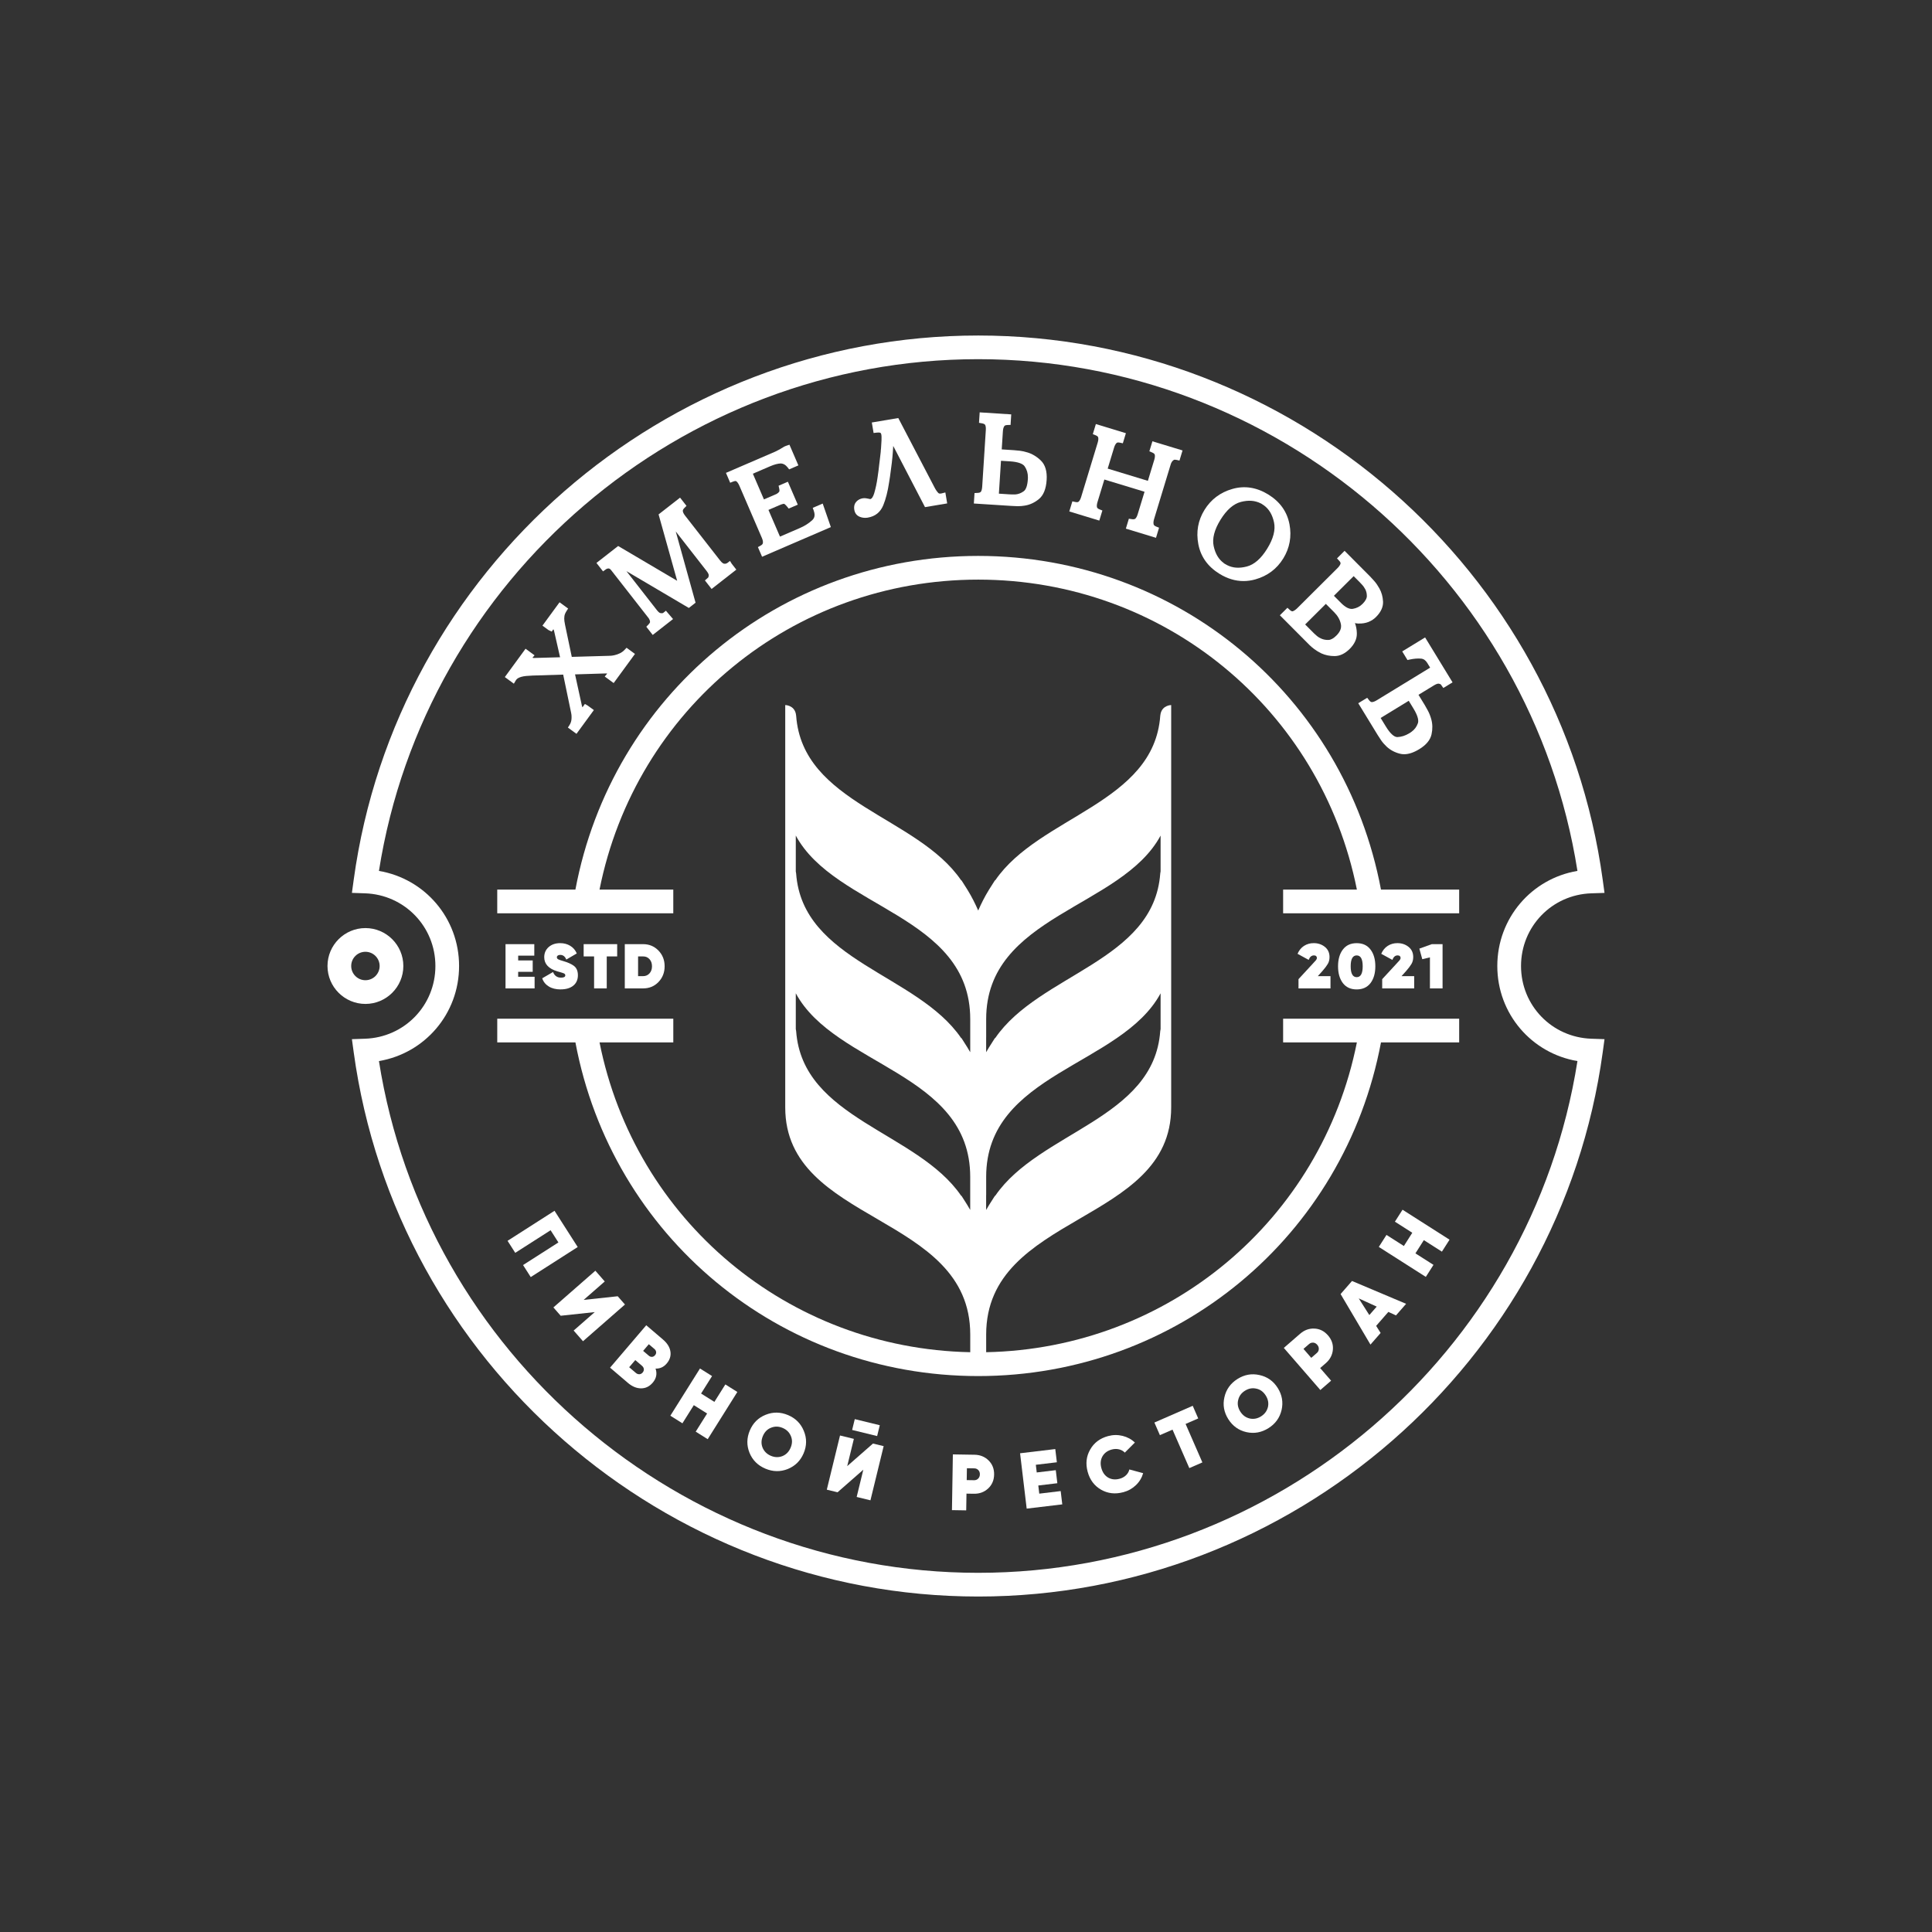 <?xml version="1.0" encoding="UTF-8"?>
<svg id="Layer_1" data-name="Layer 1" xmlns="http://www.w3.org/2000/svg" viewBox="0 0 1000 1000">
  <rect x="0" y="0" width="1000" height="1000" fill="#333333" stroke="none"/>
  <defs>
    <style>
      .cls-1 {
        fill: #fff;
      }
    </style>
  </defs>
  <path class="cls-1" d="M287.03,626.71l11.99,18.75-24.31,15.55-3.98-6.22,18.3-11.7-4.04-6.32-18.3,11.7-3.98-6.22,24.31-15.55Z"/>
  <path class="cls-1" d="M301.75,694.21l-4.83-5.52,10.92-9.55-17.63,1.89-3.77-4.31,21.72-19,4.86,5.56-10.92,9.55,17.63-1.89,3.75,4.28-21.72,19Z"/>
  <path class="cls-1" d="M339.31,708.37c.91,2.66.43,5.08-1.44,7.28-1.68,1.97-3.68,2.95-5.99,2.96-2.36.01-4.65-.93-6.86-2.82l-9.25-7.89,18.73-21.95,8.66,7.39c2.21,1.89,3.5,3.95,3.85,6.19.35,2.23-.29,4.31-1.93,6.23-1.57,1.84-3.49,2.71-5.76,2.62ZM325.66,707.67l3.48,2.97c.57.48,1.17.7,1.82.66.65-.04,1.21-.34,1.67-.88.48-.56.69-1.16.62-1.8-.07-.64-.39-1.2-.95-1.68l-3.48-2.97-3.16,3.7ZM338.72,698.22l-2.89-2.46-2.94,3.45,2.89,2.46c.52.45,1.08.66,1.67.64.59-.02,1.12-.3,1.59-.84.45-.52.64-1.08.57-1.68-.07-.6-.36-1.12-.88-1.57Z"/>
  <path class="cls-1" d="M369.76,725.62l5.68-9.04,6.21,3.9-15.34,24.44-6.21-3.9,5.9-9.39-6.88-4.32-5.9,9.39-6.25-3.93,15.34-24.44,6.25,3.92-5.68,9.04,6.88,4.32Z"/>
  <path class="cls-1" d="M407.73,760.37c-3.83,1.51-7.69,1.44-11.56-.2-3.92-1.66-6.66-4.39-8.22-8.19-1.54-3.82-1.49-7.68.16-11.57,1.65-3.89,4.38-6.6,8.19-8.12,3.82-1.55,7.69-1.49,11.61.17,3.9,1.65,6.62,4.39,8.16,8.21,1.58,3.8,1.54,7.66-.11,11.55-1.64,3.87-4.39,6.59-8.24,8.15ZM394.72,749.34c.82,1.93,2.25,3.32,4.27,4.18,2.02.86,4.02.91,5.98.16,1.95-.79,3.36-2.23,4.25-4.33.9-2.13.95-4.14.14-6.03-.79-1.95-2.21-3.35-4.26-4.22-2.05-.87-4.05-.91-5.99-.12-1.92.74-3.34,2.17-4.24,4.29-.89,2.1-.94,4.12-.15,6.07Z"/>
  <polygon class="cls-1" points="450.54 776.56 443.41 774.82 446.85 760.72 433.52 772.4 427.95 771.05 434.79 743.01 441.96 744.76 438.52 758.86 451.85 747.18 457.38 748.52 450.54 776.56"/>
  <rect class="cls-1" x="445.34" y="732.32" width="5.77" height="13.32" transform="translate(-375.94 999.23) rotate(-76.29)"/>
  <path class="cls-1" d="M493.2,752.79l11.21.18c2.91.05,5.34,1.03,7.29,2.96,1.95,1.93,2.9,4.36,2.85,7.3-.05,2.94-1.08,5.34-3.09,7.21-2.01,1.86-4.47,2.77-7.38,2.72l-3.83-.06-.14,8.66-7.38-.12.47-28.85ZM500.37,766.1l3.83.06c.82.01,1.52-.26,2.1-.83.57-.57.87-1.31.88-2.21.02-.91-.25-1.65-.81-2.22-.56-.57-1.24-.87-2.07-.88l-3.83-.06-.1,6.14Z"/>
  <path class="cls-1" d="M537.42,768.89l.5,4.22,11.09-1.33.82,6.88-18.42,2.2-3.42-28.65,18.22-2.18.82,6.84-10.89,1.3.47,3.97,9.86-1.18.81,6.75-9.86,1.18Z"/>
  <path class="cls-1" d="M581.4,772.36c-4.19,1.13-8.04.69-11.54-1.33-3.48-2.02-5.78-5.12-6.9-9.28-1.12-4.17-.69-7.98,1.31-11.45,1.98-3.52,5.08-5.85,9.3-6.99,2.52-.68,5.02-.71,7.49-.1,2.47.61,4.59,1.76,6.35,3.45l-5.21,5.21c-.8-.84-1.79-1.4-3-1.69-1.2-.29-2.45-.26-3.75.09-2.2.59-3.82,1.78-4.84,3.57-.97,1.77-1.16,3.77-.56,6,.62,2.28,1.78,3.93,3.51,4.95,1.75,1.01,3.74,1.21,5.97.61,1.3-.35,2.4-.95,3.29-1.8.89-.86,1.47-1.86,1.73-3.01l7.14,1.92c-.67,2.37-1.91,4.44-3.73,6.19-1.82,1.76-4,2.98-6.55,3.67Z"/>
  <path class="cls-1" d="M597.51,736.3l19.84-8.66,2.85,6.54-6.54,2.85,8.69,19.91-6.76,2.95-8.69-19.91-6.54,2.85-2.85-6.54Z"/>
  <path class="cls-1" d="M663.34,729.83c-.95,4.01-3.21,7.14-6.77,9.37-3.61,2.27-7.41,2.96-11.41,2.07-4.02-.91-7.15-3.16-9.41-6.74-2.25-3.58-2.92-7.37-1.99-11.36.91-4.02,3.17-7.16,6.78-9.43,3.58-2.25,7.38-2.93,11.4-2.01,4.03.88,7.17,3.11,9.42,6.69,2.24,3.56,2.9,7.37,1.98,11.42ZM646.86,734.22c2.05.43,4.01.06,5.87-1.12,1.86-1.17,3.04-2.77,3.55-4.81.46-2.05.09-4.04-1.13-5.97-1.23-1.95-2.85-3.14-4.87-3.56-2.05-.47-4.01-.11-5.89,1.08-1.89,1.18-3.06,2.8-3.52,4.85-.49,2-.13,3.98,1.1,5.93,1.22,1.93,2.85,3.13,4.89,3.59Z"/>
  <path class="cls-1" d="M664.5,697.68l8.47-7.35c2.2-1.91,4.67-2.8,7.41-2.66,2.74.13,5.07,1.31,7,3.54,1.93,2.22,2.76,4.69,2.51,7.42-.25,2.73-1.48,5.05-3.68,6.96l-2.9,2.51,5.67,6.54-5.57,4.83-18.91-21.8ZM678.71,702.81l2.9-2.51c.62-.54.96-1.21,1-2.02.05-.81-.23-1.55-.82-2.23-.59-.68-1.29-1.06-2.08-1.11-.8-.05-1.5.19-2.13.73l-2.9,2.51,4.02,4.64Z"/>
  <path class="cls-1" d="M727.8,674.86l-5.24,5.99-3.95-1.81-6.32,7.23,2.32,3.67-5.26,6.02-15.46-26.16,5.91-6.77,27.99,11.82ZM703.27,672.04l5.49,8.63,3.82-4.37-9.31-4.25Z"/>
  <path class="cls-1" d="M731,638.08l-9-5.74,3.95-6.19,24.33,15.51-3.95,6.19-9.35-5.96-4.36,6.85,9.35,5.96-3.97,6.22-24.33-15.51,3.97-6.22,9,5.74,4.36-6.85Z"/>
  <path class="cls-1" d="M714.79,460.45c-18.86-100.38-105.68-172.71-208.48-172.71s-189.62,72.33-208.48,172.71h-40.46v12.27h91.12v-12.27h-38.18c18.64-93.39,99.93-160.44,196.01-160.44s177.37,67.05,196,160.44h-38.18v12.27h91.12v-12.27h-40.47Z"/>
  <path class="cls-1" d="M506.32,826.36c-162.32,0-301.29-121.13-323.25-281.76l-.92-6.73,6.79-.23c20.42-.69,36.42-17.22,36.42-37.63s-16-36.94-36.42-37.63l-6.79-.23.92-6.73c21.96-160.63,160.93-281.76,323.25-281.76s301.29,121.13,323.25,281.76l.92,6.74-6.8.22c-20.42.66-36.41,17.19-36.41,37.63s16,36.94,36.42,37.63l6.79.23-.92,6.73c-21.96,160.63-160.93,281.76-323.25,281.76ZM196.14,549.21c23.86,151.44,156.08,264.88,310.17,264.88s286.32-113.43,310.17-264.88c-23.74-4.01-41.48-24.46-41.48-49.21s17.74-45.24,41.48-49.22c-23.86-151.44-156.08-264.87-310.17-264.87s-286.32,113.43-310.17,264.88c23.74,4.01,41.48,24.46,41.48,49.21s-17.74,45.2-41.48,49.21Z"/>
  <path class="cls-1" d="M268.2,503.02v2.55h8.51v6.02h-15.05v-22.9h14.89v5.95h-8.34v2.48h7.52v5.89h-7.52Z"/>
  <path class="cls-1" d="M290.2,512.12c-2.46,0-4.53-.51-6.18-1.54-1.66-1.03-2.78-2.43-3.37-4.22l5.6-3.24c.76,1.94,2.14,2.91,4.12,2.91,1.49,0,2.22-.39,2.22-1.18,0-.48-.26-.83-.78-1.05-.26-.11-.54-.21-.82-.29-.07-.02-.46-.14-1.18-.36l-1.28-.36c-4.56-1.37-6.84-3.83-6.84-7.36,0-2.09.75-3.83,2.26-5.2,1.55-1.37,3.54-2.06,5.99-2.06,1.96,0,3.71.46,5.23,1.39,1.53.93,2.65,2.24,3.37,3.94l-5.43,3.17c-.63-1.61-1.68-2.42-3.14-2.42-.55,0-.97.12-1.28.34-.3.23-.46.52-.46.87,0,.48.25.85.75,1.11.48.24,1.47.58,2.98,1.01,2.03.61,3.65,1.34,4.87,2.19,1.53,1.05,2.29,2.72,2.29,5s-.8,4.11-2.39,5.4c-1.59,1.29-3.77,1.93-6.55,1.93Z"/>
  <path class="cls-1" d="M302.11,488.69h17.34v6.35h-5.4v16.55h-6.55v-16.55h-5.4v-6.35Z"/>
  <path class="cls-1" d="M323.39,488.69h9.49c3.14,0,5.78,1.1,7.92,3.3,2.14,2.2,3.21,4.92,3.21,8.15s-1.07,5.97-3.21,8.18c-2.11,2.18-4.75,3.27-7.92,3.27h-9.49v-22.9ZM330.27,505.25h2.62c1.33,0,2.43-.48,3.29-1.43.86-.95,1.29-2.17,1.29-3.68s-.43-2.73-1.29-3.68c-.86-.95-1.96-1.42-3.29-1.42h-2.62v10.21Z"/>
  <path class="cls-1" d="M688.65,511.59h-16.55v-4.78l7.46-8.08.56-.62c.41-.42.72-.74.91-.98.39-.46.59-.89.59-1.31,0-.39-.13-.71-.39-.95-.26-.24-.64-.36-1.15-.36-1.22,0-2.12.77-2.71,2.32l-5.76-3.14c.76-1.79,1.88-3.16,3.35-4.11,1.47-.95,3.15-1.42,5.02-1.42,2.22,0,4.14.64,5.76,1.93,1.61,1.29,2.42,3.04,2.42,5.27,0,1.39-.31,2.6-.92,3.6-.59,1-1.53,2.24-2.81,3.7l-2.32,2.58h6.55v6.35Z"/>
  <path class="cls-1" d="M709.35,508.88c-1.68,2.16-4.06,3.24-7.13,3.24s-5.46-1.08-7.13-3.24c-1.68-2.2-2.52-5.12-2.52-8.73s.84-6.52,2.52-8.7c1.66-2.18,4.03-3.27,7.13-3.27s5.47,1.09,7.13,3.27c1.68,2.18,2.52,5.08,2.52,8.7s-.84,6.53-2.52,8.73ZM702.22,494.52c-2.07,0-3.11,1.88-3.11,5.63s1.04,5.63,3.11,5.63,3.11-1.88,3.11-5.63-1.03-5.63-3.11-5.63Z"/>
  <path class="cls-1" d="M731.97,511.59h-16.55v-4.78l7.46-8.08.56-.62c.41-.42.72-.74.91-.98.39-.46.59-.89.59-1.31,0-.39-.13-.71-.39-.95-.26-.24-.64-.36-1.15-.36-1.22,0-2.12.77-2.71,2.32l-5.76-3.14c.76-1.79,1.88-3.16,3.35-4.11,1.47-.95,3.15-1.42,5.02-1.42,2.22,0,4.14.64,5.76,1.93,1.61,1.29,2.42,3.04,2.42,5.27,0,1.39-.31,2.6-.92,3.6-.59,1-1.53,2.24-2.81,3.7l-2.32,2.58h6.55v6.35Z"/>
  <path class="cls-1" d="M734.66,491.01l6.45-2.32h5.56v22.9h-6.54v-16.06l-3.96.95-1.51-5.46Z"/>
  <path class="cls-1" d="M189.14,519.63c-10.82,0-19.63-8.81-19.63-19.63s8.81-19.63,19.63-19.63,19.63,8.81,19.63,19.63-8.81,19.63-19.63,19.63ZM189.14,492.64c-4.06,0-7.36,3.3-7.36,7.36s3.3,7.36,7.36,7.36,7.36-3.3,7.36-7.36-3.3-7.36-7.36-7.36Z"/>
  <path class="cls-1" d="M664.14,527.27v12.27h38.18c-18.37,92.05-97.61,158.46-191.88,160.36v-9.14c0-62.9,95.76-57.01,95.76-117.55v-208.27s-4.43,0-5.47,4.4h0v.02c-.08.35-.15.71-.18,1.11-3.3,45.46-62.66,51.94-85.39,85.16h-.12q0,.12-.12.12l-3.06,4.83c-2.24,3.65-4.01,7.18-5.54,10.72-1.53-3.53-3.3-7.07-5.54-10.72l-3.06-4.83q-.12,0-.12-.12h-.12c-22.73-33.21-82.09-39.7-85.39-85.16-.03-.4-.1-.77-.18-1.11v-.02h0c-1.03-4.39-5.47-4.4-5.47-4.4v208.27c0,60.54,95.76,54.65,95.76,117.55v9.14c-94.27-1.89-173.51-68.31-191.88-160.36h38.18v-12.27h-91.12v12.27h40.46c18.86,100.38,105.68,172.71,208.48,172.71s189.62-72.33,208.48-172.71h40.47v-12.27h-91.12ZM510.44,537.02v-9.54c0-53.77,69.97-57.28,90.28-94.98v18.51c-.08.35-.15.71-.18,1.11-3.3,45.46-62.66,51.94-85.39,85.15h-.12q0,.12-.12.12l-3.06,4.83c-.5.81-.96,1.61-1.42,2.41v-7.61ZM510.44,618.66v-9.54c0-53.77,69.97-57.27,90.28-94.98v18.49h0c-.08.35-.15.72-.19,1.14-3.3,45.46-62.66,51.94-85.39,85.16h-.12q0,.12-.12.12l-3.06,4.83c-.5.81-.96,1.61-1.42,2.41v-7.61ZM411.91,432.5c20.31,37.71,90.28,41.21,90.28,94.98v17.15c-.45-.8-.92-1.6-1.42-2.41l-3.06-4.83q-.12,0-.12-.12h-.12c-22.73-33.21-82.09-39.69-85.39-85.15-.03-.4-.1-.77-.18-1.11v-18.51ZM500.78,623.86l-3.06-4.83q-.12,0-.12-.12h-.12c-22.73-33.21-82.09-39.69-85.39-85.16-.03-.41-.1-.78-.19-1.14h0v-18.49c20.31,37.71,90.28,41.21,90.28,94.98v17.15c-.45-.8-.92-1.6-1.42-2.41Z"/>
  <path class="cls-1" d="M301.48,366.1s-.15-.22-.31-.9l-3.53-16.14,15.25-.47c.99-.06,1.3.04,1.3.04.03.01.06.02.09.03-.02.03-.05.06-.08.09l-1.19,1.42,4.62,3.38,11.03-15.08-4.35-3.19-1.05,1.1c-.72.75-1.53,1.35-2.4,1.76-.95.45-1.86.77-2.73.96-.65.15-1.24.25-1.78.3-.53.05-.94.07-1.35.06l-19.05.54-3.47-16.54c-.06-.37-.12-.73-.19-1.1-.06-.3-.11-.59-.15-.81-.13-.97-.12-1.88.01-2.71.12-.75.47-1.59,1.03-2.48l.88-1.38-4.44-3.24-8.85,12.09,3.12,2.28,1.66.81.9-1.23c.03.07.05.15.09.23.04.1.09.2.14.3.04.17.1.36.17.6l3.04,13.38-13.72.38s-.11,0-.39-.1c-.06-.02-.11-.04-.17-.07l1.08-1.22-4.66-3.41-10.73,14.67,4.68,3.43.97-1.67c.26-.45.59-.8.99-1.06.5-.32,1.1-.59,1.79-.79.75-.22,1.61-.38,2.55-.47,1.03-.1,2.16-.18,3.39-.22l15.83-.49,4.1,19.73c.23,1,.3,2.12.2,3.32-.09,1.11-.41,2.09-.98,2.98l-.88,1.38,4.44,3.24,9-12.3-3.12-2.28-1.52-.88-1.02,1.41-.23.28Z"/>
  <path class="cls-1" d="M335.72,319.92l.24.4c.31.49.48,1,.5,1.56.02.34-.3.86-.86,1.42l-1.08,1.09,3.32,4.26,10.53-8.23-2.53-2.94-1.16-1.37-1.37,1.09-.22.13c-.37.11-.82.11-1.36-.02-.21-.05-.79-.3-1.74-1.52l-15.75-20.17,32.3,19.06,3.48-2.72-10.25-36.87,15.96,20.44c.97,1.24,1.09,1.9,1.1,2.12.02.54-.07.96-.27,1.28l-1.7,1.49,3.46,4.43,12.8-10-2.38-3.05-.9-1.45-1.37,1.05-.34.17c-.38.21-.85.28-1.43.18-.24-.04-.91-.29-2-1.67l-18.1-23.18c-.71-.92-1.11-1.72-1.18-2.39-.05-.46.23-.99.82-1.58l1.09-1.09-3.33-4.26-11.12,8.68,9.62,34.36-30.55-18.01-11.23,8.77,3.41,4.37,1.36-.98c.54-.39,1.03-.56,1.57-.52.15.01.63.05,1.27.87l18.99,24.31.38.49Z"/>
  <path class="cls-1" d="M420.68,262.87l.54,1.53c.97,2.76.02,4.09-.92,4.94-1.76,1.6-3.92,2.95-6.41,4.02l-10.18,4.39-5.96-13.82,5.58-2.41c1.52-.66,2.26-.76,2.48-.77,0,0,.51.15,1.59,1.47l.83,1.02,4.7-2.03-5.12-11.87-4.82,2.07.32,1.41c.27,1.19.06,1.58.02,1.64-.31.45-.68.8-1.23,1.11-.13.09-.27.16-.4.21l-6.29,2.71-5.73-13.3,8.92-3.84c2.16-.93,4.05-1.43,5.61-1.47,1.3.12,2.34.63,3.42,2.01l.83,1.06,4.78-2.06-4.62-10.71-1.52.51c-.6.2-1.07.41-1.46.64l-.58.37c-.19.08-.37.19-.74.42l-.64.41c-.16.1-.33.19-.7.36-.6.34-1.17.63-1.73.88l-25.5,10.99,2.2,5.11,1.57-.63c.53-.2,1.23-.4,1.61-.12.39.28.98.92,1.6,2.36l11.64,27.01c.45,1.05.62,1.93.49,2.62-.06.32-.24.8-1.18,1.31l-1.39.76,2.16,5,35.6-15.35-4.22-12.18-5.16,2.22Z"/>
  <path class="cls-1" d="M487.47,255.37c-1.28.33-1.66-.07-1.81-.22-.69-.7-1.35-1.67-1.97-2.89l-18.74-35.88-13.7,2.3.92,5.43,1.63-.18c1.51-.17,1.91.11,1.92.12.23.16.39.5.48,1.02.07.4.13,1.2.07,2.79-.06,1.39-.15,2.84-.26,4.3l-.1.85c-.05.37-.07.74-.05.89l-.43,3.69c-.13,1.11-.23,1.94-.31,2.52l-.39,3.37c-.13,1.18-.3,2.38-.51,3.66-.41,2.93-.99,5.68-1.73,8.16-.54,1.8-1.27,2.91-2.05,3.03-.09-.01-.17-.03-.27-.05l-.73-.16c-.39-.09-.78-.16-1.19-.22-.58-.08-1.17-.08-1.76.02-1.28.22-2.38.8-3.25,1.74-.68.73-1.42,2.07-1.05,4.24.29,1.71,1.24,2.95,2.77,3.57.92.38,1.88.56,2.86.56.33,0,.67-.02,1-.06l.37-.06c3.83-.64,6.52-2.81,8-6.43,1.29-3.16,2.3-7.11,2.99-11.73l.49-3.14c.75-5.15,1.24-9.42,1.46-12.69.08-1.2.15-2.24.2-3.11l16.45,31.68,11.48-1.93-.95-5.67-1.83.46Z"/>
  <path class="cls-1" d="M531.62,234.13c-1.25-.4-2.5-.67-3.72-.82-1.15-.14-2.2-.24-3.15-.3l-6.26-.4.61-9.44c.07-1.13.32-2,.73-2.6.1-.14.39-.56,1.65-.59l1.59-.04.34-5.45-16.33-1.05-.35,5.41,1.53.27c.61.11,1.39.34,1.65.8.21.39.44,1.17.35,2.67l-1.88,29.35c-.1,1.5-.42,2.24-.69,2.61-.31.43-1.11.56-1.73.58l-1.55.08-.35,5.41,19.34,1.24c.89.06,1.93.1,3.13.14.17,0,.35,0,.52,0,1.12,0,2.26-.1,3.39-.3,2.58-.4,5.02-1.53,7.25-3.34,2.39-1.94,3.75-5.27,4.05-9.92.29-4.47-.73-7.86-3.01-10.08-2.11-2.05-4.52-3.48-7.11-4.24ZM523.84,255.93c-.56-.02-1.08-.04-1.56-.07l-5.26-.34,1.09-17.02,4.7.3c4.01.26,6.63,1.17,7.59,2.64,1.11,1.71,1.65,3.47,1.64,5.63.02.12.02.24-.01.64l-.03.41c-.2,3.18-.94,5.31-2.14,6.16-1.41,1.01-2.88,1.55-4.41,1.65-.52,0-1.06,0-1.61-.01Z"/>
  <path class="cls-1" d="M594.93,233.6l1.42.61c.56.24,1.24.63,1.36,1.14.15.68.07,1.58-.27,2.68l-3.3,10.85-20.8-6.33,3.3-10.85c.32-1.07.76-1.88,1.29-2.4.3-.3.87-.36,1.69-.18l1.56.33,1.58-5.23-15.54-4.73-1.58,5.22,1.47.59c.77.31,1.21.68,1.31,1.09.17.67.08,1.59-.26,2.72l-8.56,28.14c-.34,1.11-.79,1.94-1.29,2.4-.32.29-.89.35-1.7.18l-1.56-.33-1.58,5.22,15.53,4.73,1.59-5.22-1.48-.59c-.77-.31-1.21-.68-1.31-1.09-.17-.68-.08-1.59.27-2.72l3.54-11.63,20.8,6.33-3.54,11.62c-.33,1.09-.75,1.88-1.25,2.33-.39.36-1.21.32-1.83.23l-1.49-.23-1.56,5.14,15.6,4.75,1.58-5.23-1.48-.59c-1.15-.46-1.28-.98-1.32-1.15-.18-.72-.1-1.62.21-2.67l8.56-28.14c.08-.24.17-.53.29-.86.07-.2.18-.4.39-.71.21-.35.54-.67.98-.95.26-.16.74-.18,1.36-.04l1.58.36,1.59-5.24-15.59-4.74-1.58,5.18Z"/>
  <path class="cls-1" d="M667.41,271.26h0c-1.24-6.45-4.92-11.59-10.93-15.3-6.02-3.71-12.27-4.69-18.58-2.89-6.25,1.77-11.12,5.43-14.47,10.87-3.33,5.4-4.4,11.38-3.17,17.76,1.23,6.44,4.91,11.59,10.93,15.3,4.07,2.51,8.24,3.76,12.46,3.76,2.03,0,4.07-.29,6.12-.87,6.26-1.77,11.11-5.41,14.44-10.82,3.35-5.43,4.43-11.43,3.21-17.81ZM633.39,291.42c-2.64-1.93-4.34-4.8-5.2-8.76-.84-3.88.35-8.46,3.52-13.61,3.18-5.16,6.74-8.27,10.58-9.26,3.92-1.01,7.25-.77,10.34.79.09.03.17.07.24.11l1.36.91c2.64,1.93,4.34,4.8,5.2,8.76.84,3.88-.34,8.46-3.52,13.61-3.18,5.16-6.73,8.27-10.58,9.26-3.93,1.02-7.25.78-10.16-.71l-1.45-.82-.35-.28Z"/>
  <path class="cls-1" d="M703.19,322.74c1.91.05,3.61-.22,5.11-.81.82-.34,1.56-.73,2.2-1.16.64-.43,1.21-.9,1.69-1.38,2.57-2.56,3.8-5.26,3.67-8.03-.13-2.54-.78-4.85-1.93-6.86-.8-1.44-1.68-2.71-2.62-3.78-.9-1.02-1.61-1.8-2.13-2.32l-13.23-13.3-3.93,3.92,1.15,1.23c.82.87.71,1.32.68,1.47-.16.67-.7,1.48-1.58,2.35l-20.84,20.75c-.79.78-1.57,1.31-2.31,1.58-.47.16-1.16-.38-1.53-.72l-1.22-1.1-3.91,3.88,15.45,15.52c.54.54,1.33,1.21,2.36,1.99,1.03.78,2.25,1.52,3.67,2.22,2.03.92,4.31,1.39,6.79,1.39h.06c2.72-.01,5.34-1.26,7.8-3.7,2.53-2.52,3.78-5.23,3.71-8.08-.04-1.91-.38-3.69-.98-5.29.64.14,1.27.22,1.89.24ZM706.5,304.71c.64,1.07.96,2.3.98,3.74.02,1.24-.74,2.63-2.24,4.13-1.41,1.4-3.05,2.23-5.04,2.56-1.74.26-3.75-.72-6.01-2.98l-3.76-3.78,10.22-10.17,3.19,3.2c.39.4.85.88,1.37,1.47.45.49.87,1.09,1.27,1.83ZM686.25,312.56l4.34,4.35c1.86,1.87,2.99,3.88,3.45,6.16.4,2.01-.36,3.94-2.33,5.9-1.47,1.47-2.85,2.23-4.1,2.27-1.39.03-2.69-.19-3.84-.75-.79-.34-1.48-.76-2.06-1.25-.65-.55-1.14-.98-1.47-1.31l-4.69-4.71,10.71-10.66Z"/>
  <path class="cls-1" d="M737.62,329.94l-11.83,7.23,2.72,4.46,1.2-.26c2.15-.46,4.1-.62,5.82-.47,1.34.12,2.36.84,3.23,2.25l1.48,2.42-27.67,16.91c-.98.6-1.83.91-2.52.93h-.02c-.52,0-1.06-.55-1.42-1.02l-.95-1.22-4.63,2.82,10.01,16.38c.45.73,1.04,1.63,1.77,2.72.78,1.15,1.75,2.27,2.88,3.33,1.84,1.74,4.15,2.99,6.86,3.69.71.19,1.45.28,2.22.28,2.37,0,5-.88,7.86-2.63,3.57-2.18,5.71-4.77,6.34-7.7.59-2.72.54-5.35-.16-7.83-.44-1.58-1.01-3.04-1.7-4.34-.65-1.24-1.2-2.21-1.63-2.91l-3.27-5.35,8.08-4.93c1.34-.82,2-.83,2.24-.85.53.05.94.18,1.23.41l1.31,1.84,4.77-2.91-14.21-23.26ZM729.16,362.73l2.46,4.02c2.61,4.26,2.67,6.5,2.27,7.62-.67,1.85-1.71,3.26-3.28,4.39-.17.14-.35.27-.52.38l-.75.46c-1.94,1.18-3.97,1.83-6.05,1.91-.03,0-.05,0-.08,0-1.64,0-3.71-1.91-5.84-5.39l-2.75-4.5,14.54-8.89Z"/>
</svg>